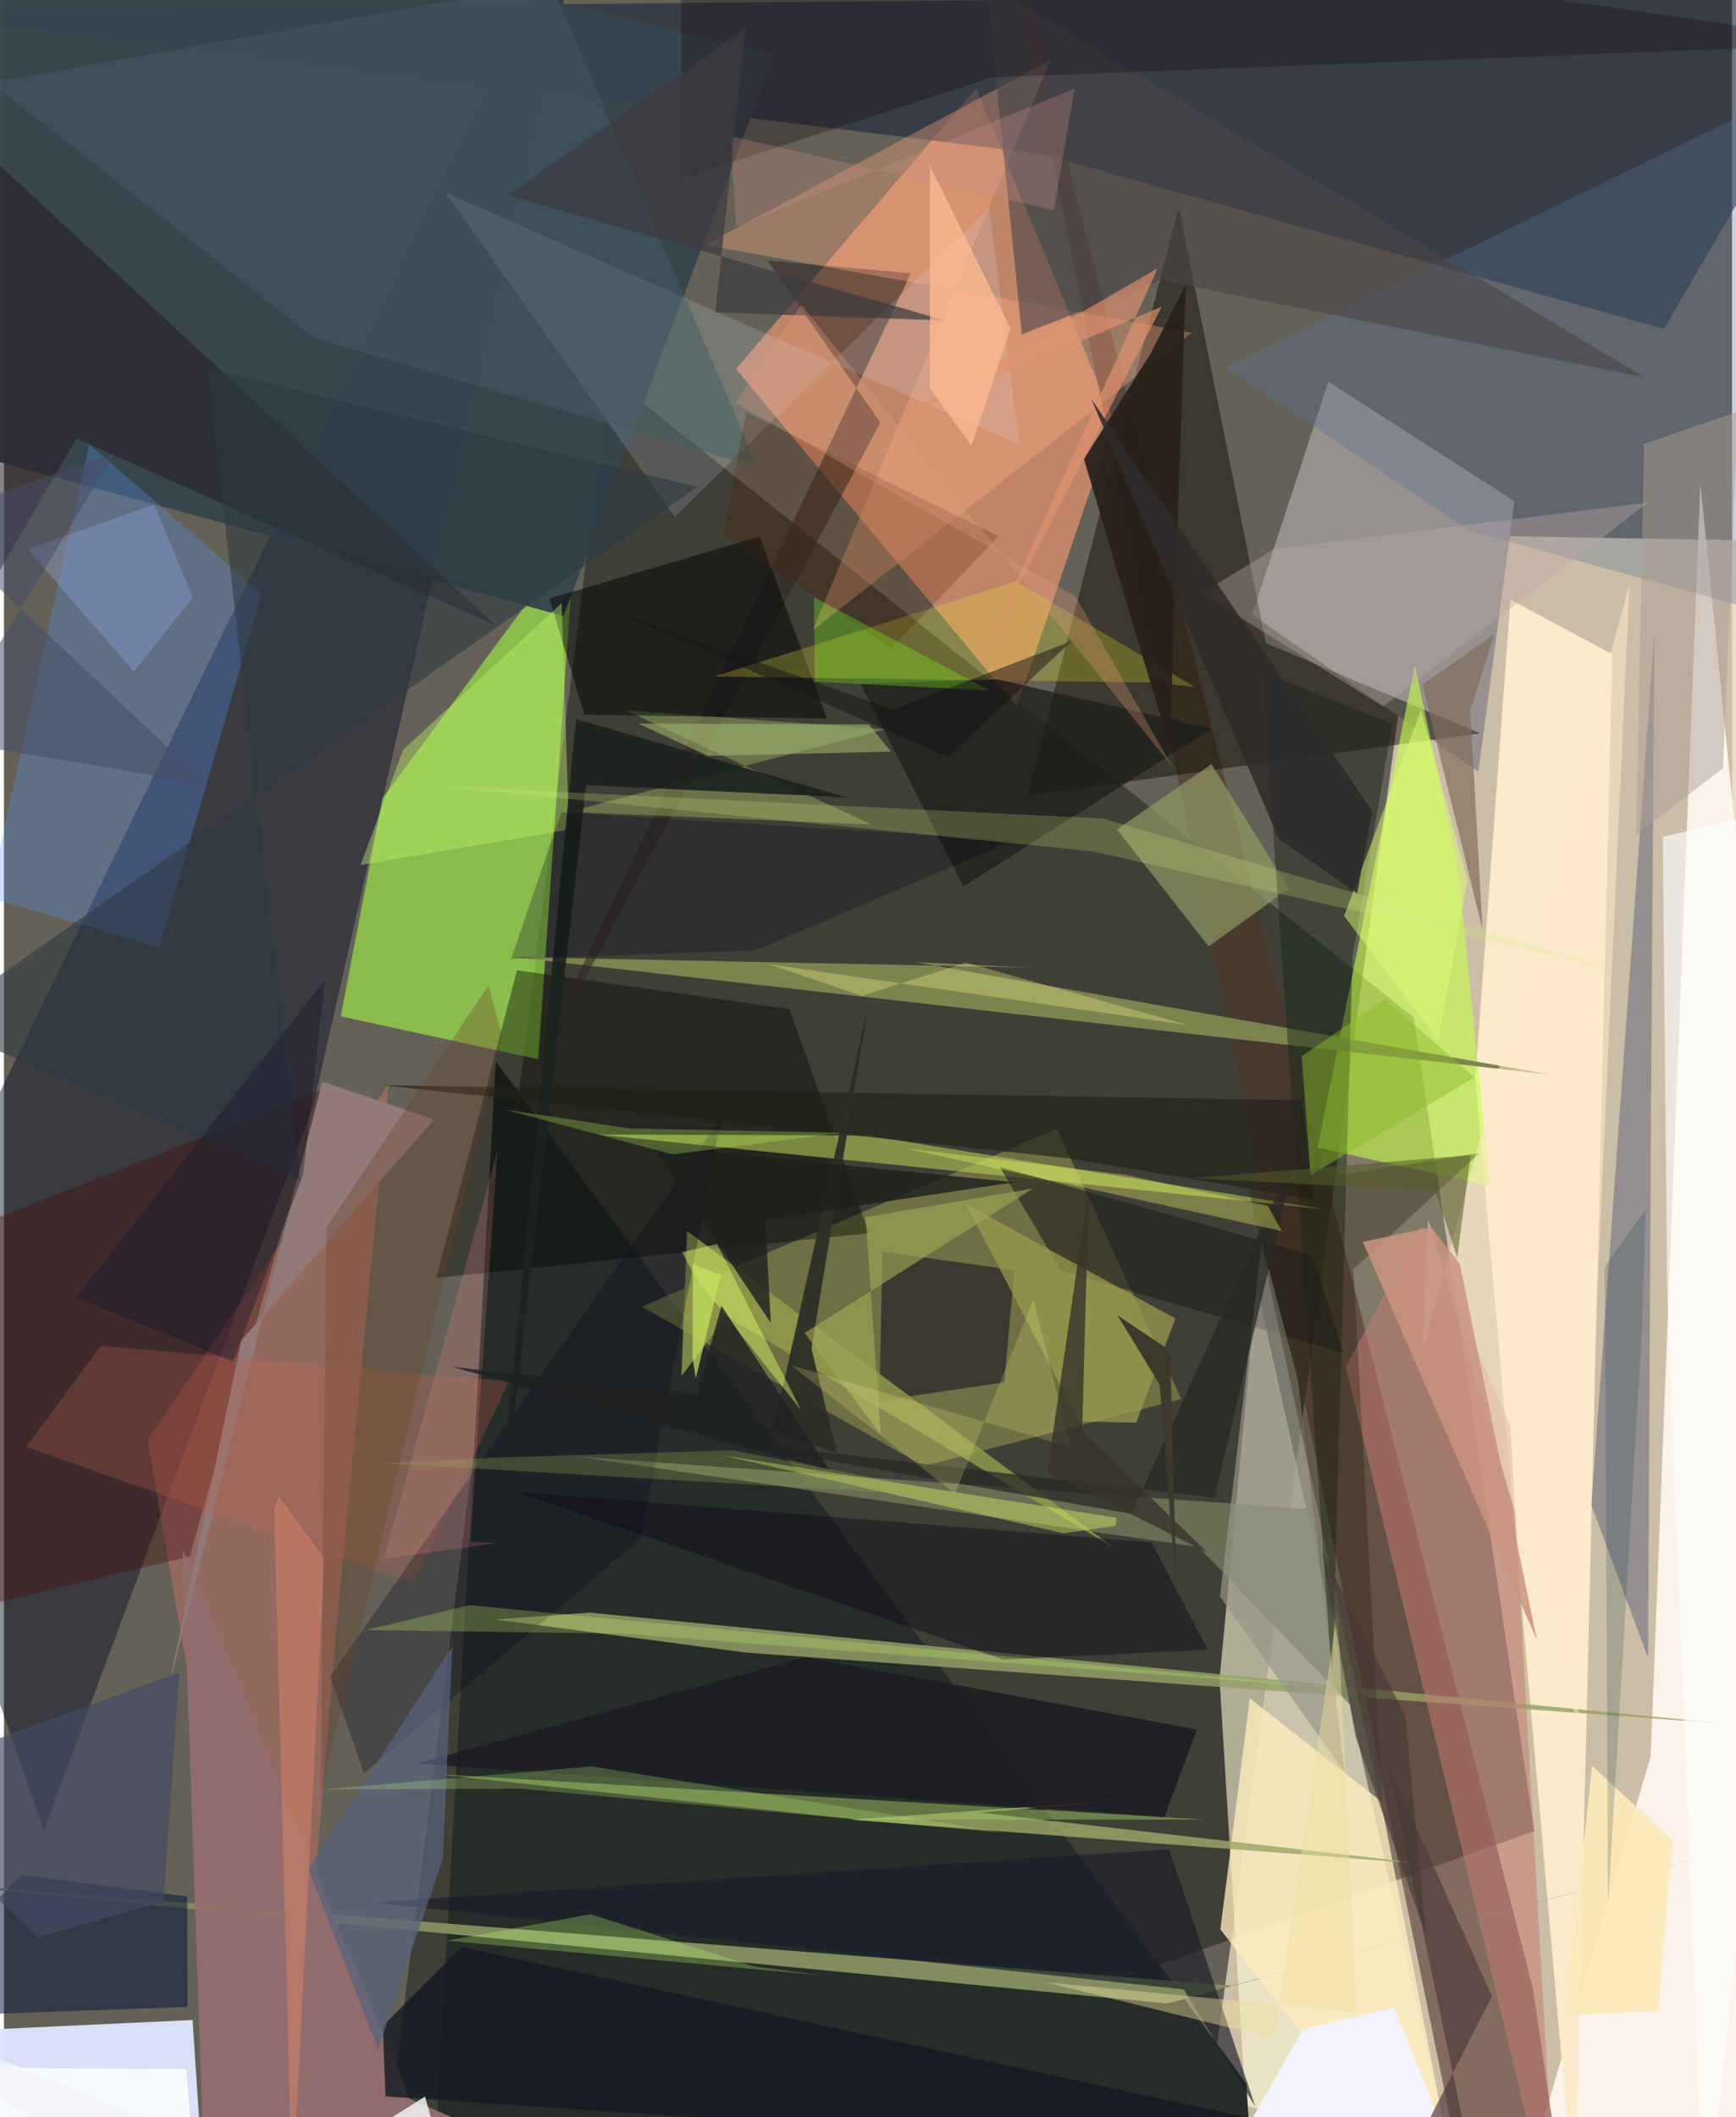<svg xmlns="http://www.w3.org/2000/svg" width="228" height="278" viewBox="0 0 836 1024"><path fill="#646157" d="M0 0h836v1024H0z"/><path fill="#e5d4b8" fill-opacity=".808" d="M863.757 261.732L836.456 1086l-252.945-72.653L686.408 258.6z"/><path fill="#000700" fill-opacity=".373" d="M740.311 885.648L682.06 492.162 292.812 182.031 178.978 1086z"/><path fill="#fffcda" fill-opacity=".584" d="M606.047 622.146l97.957 439.669-101.076-7.192-14.865-242.545z"/><path fill="#e2936f" fill-opacity=".725" d="M354.08 178.448l136.004 163.233 46.836-138.023-66.545-160.921z"/><path fill="#090f28" fill-opacity=".459" d="M-62 651.81L284.888-62 149.526 535.231 19.23 885.003z"/><path fill="#dde2f9" fill-opacity=".976" d="M-62 984.173l153.242-7.185L98.452 1086l-38.924-2.86z"/><path fill="#fbf6ee" fill-opacity=".933" d="M796.627 849.594L726.798 1086 898 999.893l-77.333-765.967z"/><path fill="#1f273b" fill-opacity=".627" d="M898-3.776L-62 5.053l563.669 69.38 301.32 84.649z"/><path fill="#272c28" d="M237.952 513.336L205.976 1086H606.37l-5.397-78.33z"/><path fill="#a8fe46" fill-opacity=".576" d="M276.143 260.433l-17.7 251.89-95.524-20.76 20.212-105.405z"/><path fill="#50332b" fill-opacity=".588" d="M751.586 1043.281l-11.803-80.872L478.85-62l225.163 1108.304z"/><path fill="#39454d" fill-opacity=".976" d="M1.309-62l371.378 88.104-101.983 271.834L-62 207.14z"/><path fill="#cbd457" fill-opacity=".333" d="M509.335 545.963l60.251 130.682-124.637 32.371-136.376-77.002z"/><path fill="#96908f" d="M713.273 373.2l-109.4-75.873 36.86-112.77 90.01 57.854z"/><path fill="#fcebcb" fill-opacity=".98" d="M728.797 290.014l49.278 26.437-18.176 751.84-48.097-546.682z"/><path fill="#0d0b00" fill-opacity=".475" d="M495.094 384.717l219.042-30.013-103.61-43.612L568.35 99.99z"/><path fill="#fd7b76" fill-opacity=".318" d="M136.044 1082.93l-66.57-386.455 116.6-172.19-25.482 265.873z"/><path fill="#c8ff49" fill-opacity=".592" d="M682.572 321.668l-47.105 233.35 83.402 18.51-15.062-150.7z"/><path fill="#5396fb" fill-opacity=".282" d="M-7.257 434.008L41.24 214.894l83.467 72.395-49.633 170.958z"/><path fill="#828c5f" d="M594.866 960.432L898 877.388l-335.31 91.641L-62 908.506z"/><path fill="#96a067" fill-opacity=".816" d="M283.28 779.956l548.808 53.66-472.862-34.282-121.665-16.055z"/><path fill="#000300" fill-opacity=".392" d="M418.42 596.45l-38.396-108.335-131.801-18.835-39.058 148.79z"/><path fill="#7c8450" fill-opacity=".996" d="M440.907 465.372l55.778 2.597-250.965-5.132 502.237 56.914z"/><path fill="#302525" fill-opacity=".545" d="M369.357 125.982l69.36 6.226-196.31 414.037L423.978 204.35z"/><path fill="#95a166" fill-opacity=".639" d="M582.784 457.734l38.843-27.951-37.472-60.181-45.732 31.566z"/><path fill="#1e2e62" fill-opacity=".318" d="M795.346 801.798l-27.378-73.858 30.465-422.406-1.49 209.79z"/><path fill="#c47c74" fill-opacity=".533" d="M751.365 1086L649.151 661.03l36.56-68.155 43.003 96.335z"/><path fill="#ffaa82" fill-opacity=".353" d="M339.176 118.517l167.111-89.48-115.072 275.814 183.509-143.942z"/><path fill="#747a5c" fill-opacity=".78" d="M662.447 836.354l-84.501-88.126-300.043-43.654 353.444 25.31z"/><path fill="#46120d" fill-opacity=".396" d="M-62 612.209l216.06-85.23-64.185 225.777L-62 789.058z"/><path fill="#feecc0" fill-opacity=".773" d="M666.097 871.118L707.99 1086 588.464 933.226l14.202-111.822z"/><path fill="#1c2818" fill-opacity=".482" d="M671.636 350.161l-62.987-24.965 33.895 488.093 9.824-350.393z"/><path fill="#aec568" fill-opacity=".38" d="M272.827 392.706l153.43-39.976-125.451-9.142 118.917 55.234z"/><path fill="#07001b" fill-opacity=".49" d="M423.52 677.444l60.382-8.853 4.92-54.286-63.885-8.862z"/><path fill="#9ca767" fill-opacity=".82" d="M409.477 880.147l280.705 21.61-218.334-25.104 81.933-6.855z"/><path fill="#051035" fill-opacity=".51" d="M88.849 970.68l-.263-53.418-79.838-10.395L-62 976.075z"/><path fill="#000505" fill-opacity=".502" d="M263.893 289.487l101.64-29.972 32.661 88.002-117.354-1.831z"/><path fill="#597097" fill-opacity=".322" d="M898 308.882l-188.935-52.121-118.359-79.09L898 27.739z"/><path fill="#f1ee37" fill-opacity=".251" d="M576.106 332.261l-18.933-2.069-213.545-3 145.888-45.947z"/><path fill="#b6ce57" fill-opacity=".58" d="M638.9 584.91l-221.068-35.719-130.712-.464 225.694 22.982z"/><path fill="#926d6d" fill-opacity=".996" d="M97.187 1060.408L86.527 749.26l109.769 265.97 164.03 70.77z"/><path fill="#a2c460" fill-opacity=".486" d="M208.066 858.028l204.895 22.052-117.751.101 285.924-.125z"/><path fill="#241d24" fill-opacity=".545" d="M-62 24.345l299.732 278.068L35.073 212.1-62 379.303z"/><path fill="#919d4c" fill-opacity=".812" d="M327.769 665.537l21.893-28.864 187.563 112.128L330.49 595.402z"/><path fill="#e3ebff" fill-opacity=".153" d="M476.692 100.428l14.555 114.647L213.619 93.212 324.547 249.99z"/><path fill="#1f1f1d" fill-opacity=".784" d="M464.164 428.765l-49.765-97.96 66.028-2.281 103.762 23.933z"/><path fill="#23201e" fill-opacity=".612" d="M633.115 607.119l14.914 47.295-136.706-39.811-29.555-50.257z"/><path fill="#9c9c50" fill-opacity=".718" d="M566.706 637.704l-18.898 50.398-27.734-.631-54.67-105.119z"/><path fill="#f3f4fd" fill-opacity=".965" d="M672.418 970.891l42.688 105.523-140.3-.42 53.477-94.386z"/><path fill="#494549" fill-opacity=".608" d="M492.43 161.68L475.23-7.84l318.447 190.373-234.163-47.043z"/><path fill="#ad9b93" fill-opacity=".482" d="M789.51 404.017l3.96-189.264 45.372-15.727-7.237 172.485z"/><path fill="#151922" fill-opacity=".808" d="M184.61 1013.962l-1.37-34 38.07-38.253 499.726 108.367z"/><path fill="#917a79" d="M153.985 523.058L79.713 815.81l35.138-167.447 93.212-106.914z"/><path fill="#202019" fill-opacity=".655" d="M182.936 524.893l444.947 7.23 5.547 47.963-117.585-19.759z"/><path fill="#979588" fill-opacity=".686" d="M588.276 772.14l20.225-171.592 17.471 67.025 22.569 189.766z"/><path fill="#be5f4e" fill-opacity=".271" d="M244.315 668.117l-46.075 97.952L10.7 699.786 46.863 650.9z"/><path fill="#1c1e28" fill-opacity=".659" d="M178.084 920.11l392.744 42.111 34.604 56.823-41.81-124.62z"/><path fill="#1c1d21" fill-opacity=".851" d="M387.822 801.566l-188.117 51.358 361.656 26.002 15.836-42.458z"/><path fill="#110e19" fill-opacity=".498" d="M555.203 746.009l-307.578-24.524 235.776 81.166 98.936-4.74z"/><path fill="#170d15" fill-opacity=".329" d="M327.73 86.44l149.92-48.995L898 21.146 327.661-62z"/><path fill="#231c0c" fill-opacity=".322" d="M652.798 613.942l14.28 263.125-64.716-301.806 111.622-17.6z"/><path fill="#090a20" fill-opacity=".294" d="M307.96 744.16l39.1-203.683-189.328 270.465 16.45 46.655z"/><path fill="#28201b" fill-opacity=".937" d="M522.473 222.046l41.492 139.62 7.766-223.83-17.183 33.412z"/><path fill="#fceabb" fill-opacity=".91" d="M768.26 854.066l38.947 36.026-6.934 82.56-44.847 2.177z"/><path fill="#415c63" fill-opacity=".478" d="M364.589 226.12L264.609-7.994-6.111 39.89l155.768 123.424z"/><path fill="#bcf16b" fill-opacity=".42" d="M172.572 418.342l100.798-17.099-3.577-109.54-76.746 71.051z"/><path fill="#2c2e25" fill-opacity=".929" d="M402.912 702.853l-12.274-50.624 27.933-168.074-46.508 207.717z"/><path fill="#826c5e" fill-opacity=".694" d="M686.218 331.092l29.06 118.473-5.924-106.2 11.74-36.638z"/><path fill="#523d3f" fill-opacity=".702" d="M663.285 1076.632L718.36 1086l-48.784-232.665 50.26 112.214z"/><path fill="#fff" fill-opacity=".627" d="M822.638 1086l-18.007-461.447-2.112-219.798L898 381.807z"/><path fill="#e7fc64" fill-opacity=".392" d="M347.405 703.852l165.278 37.754 25.056-3.636.54-3.865z"/><path fill="#ffeaca" fill-opacity=".549" d="M689.007 589.792l72.266 243.26 25.11-550.501-99.975 370.504z"/><path fill="#1e231f" fill-opacity=".933" d="M407.641 385.638l-125.997-5.859-51.269 448.913 46.373-480.951z"/><path fill="#a1a557" fill-opacity=".635" d="M416.802 588.681l80.925-13.796-110.405 69.827 36.85 49.21z"/><path fill="#58637c" fill-opacity=".71" d="M212.266 899.03l4.642-102.724-69.652 107.455 33.76 87.597z"/><path fill="#bcec78" fill-opacity=".259" d="M284.372 854.348l200.776 32.297-235.117-21.513-95.253.33z"/><path fill="#bea9a7" fill-opacity=".376" d="M667.2 341.708l128.202-98.667-180.797 22.428-35.208 21.48z"/><path fill="#2e3942" fill-opacity=".584" d="M98.413 178.198l237.092 57.267-370.244 259.178 177.818 75.671z"/><path fill="#272724" fill-opacity=".725" d="M585.592 724.308L336.53 695.437l208.897 36.77 79.994-175.32z"/><path fill="#501d00" fill-opacity=".231" d="M347.974 258.095l81.197 55.463 51.877-54.174-122.029-60.125z"/><path fill="#d48266" fill-opacity=".549" d="M139.496 1064.215l15.478-310.42-22.024-30.215-2.157 6.431z"/><path fill="#92a4de" fill-opacity=".365" d="M72.603 244.098L11.47 265.656l51.403 59.165 28.495-35.872z"/><path fill="#dfff68" fill-opacity=".435" d="M334.282 617.409l51.432 64.795-40.716-80.48-16.954 3.857z"/><path fill="#1d1f1c" fill-opacity=".804" d="M313.864 554.331l174.96 17.49-120.48 18.088 2.625 49.945z"/><path fill="#e19170" fill-opacity=".667" d="M560.088 148.3L430.82 203.474l127.294-73.691L471.65 320.86z"/><path fill="#ca947f" fill-opacity=".851" d="M741.61 793.332l-84.256-192.668 33.127-7.1 13.808 17.62z"/><path fill="#fffa91" fill-opacity=".188" d="M380.882 660.372l135.079 39.556-17.93-71.433-37.9 94.054z"/><path fill="#424a63" fill-opacity=".663" d="M-62 862.79l146.845-53.977-7.596 110.722-60.508 17.532z"/><path fill="#b8fd6d" fill-opacity=".286" d="M283.73 925.822l-69.342 12.81 182.318 16.896-34.052-4.504z"/><path fill="#38342b" fill-opacity=".812" d="M504.732 711.857l20.088-137.855-3.208 118.066L582.276 751z"/><path fill="#1a4048" fill-opacity=".208" d="M774.402 612.719l1.606 308.377 16.397-277.964 1.877-58.218z"/><path fill="#8cbd27" fill-opacity=".463" d="M627.79 510.862l40.355-27.517 43.342 37.768-79.372 47.253z"/><path fill="#6d3f23" fill-opacity=".318" d="M241.003 500.95l-6.622-24.279-78.403 117.02-2.794 274.276z"/><path fill="#edfb6a" fill-opacity=".341" d="M435.45 555.272l107.38 12.97 68.639 15.07 6.686 12.116z"/><path fill="#000416" fill-opacity=".263" d="M269.586 392.907l218.64 13.389-124.615 53.35-118.204 4.084z"/><path fill="#dfff74" fill-opacity=".49" d="M707.98 425.907l-14.054 77.226-45.613-60.098 37.247-99.787z"/><path fill="#fe9296" fill-opacity=".188" d="M239.091 746.244l-13.528-.476 13.164-189.085-54.981 197.32z"/><path fill="#7cf719" fill-opacity=".314" d="M391.871 289.005l.433 40.722 84.584 4.226-92.67-49.136z"/><path fill="#d7e980" fill-opacity=".227" d="M211.188 380.196l320.747 15.724 243.4 72.158-248.802-56.341z"/><path fill="#c78c84" fill-opacity=".31" d="M351.426 65.83l2.809 44.108 163.713-67.08-10.088 58.84z"/><path fill="#c0fb5d" fill-opacity=".275" d="M242.239 536.64l60.513 9.164 102.646 2.11-81.973 10.428z"/><path fill="#3d3b40" fill-opacity=".725" d="M455.416 155.03L243.783 94.41 358.87 13.337l-14.742 137.717z"/><path fill="#e29e7a" fill-opacity=".294" d="M518.362 288.384l-164.567-93.59 31.947-47.371 179.367 223.24z"/><path fill="#ffba91" fill-opacity=".757" d="M447.984 80.383l-.058 107.405 20.096 27.749 18.926-56.648z"/><path fill="#2e2a2a" fill-opacity=".859" d="M662.003 392.417L526.04 192.982l90.65 212.81 37.96 26.26z"/><path fill="#eddfa0" fill-opacity=".427" d="M654.586 973.379l-150.771-14.65 110.572 27.28 30.784-207.144z"/><path fill="#a6b66e" fill-opacity=".565" d="M418.415 350.357l10.718 13.148-88.537 2.094-33.788-15.649z"/><path fill="#141828" fill-opacity=".404" d="M144.738 568.16l10.521-94.089L34.893 627.488l75.853 31.069z"/><path fill="#3a392b" fill-opacity=".984" d="M559.125 669.728l-20.493-33.622 25.532 17.186 3.119 118.384z"/><path fill="#fffe8c" fill-opacity=".302" d="M465.295 465.557l-50.208 16.13-45.034-15.345 203.034 29.523z"/><path fill="#f9fcff" fill-opacity=".949" d="M27.183 1000.383L-62 998.853 95.332 1086l-7.203-85.31z"/><path fill="#cbf66d" fill-opacity=".263" d="M299.016 790.141l-123.81-1.755 50.01-12.02 415.919 39.784z"/><path fill="#1f2223" fill-opacity=".812" d="M216.808 661.117l118.454 12.964 11.84-42.493 52.469 79.687z"/><path fill="#181315" fill-opacity=".494" d="M516.583 310.02L430 343.25l-135.827-48.102 162.318 70.878z"/><path fill="#535d2b" fill-opacity=".553" d="M575.434 569.802l134.146-11.098-6.553 49.53-10.511-32.151z"/><path fill="#98ac58" fill-opacity=".294" d="M241.773 704.85l-58.807 2.825 287.131 16.64-117.559-22.873z"/><path fill="#463836" fill-opacity=".608" d="M688.133 936.604l-10.254-106.583-40.215-79.46 16.203 89.49z"/><path fill="#c8e462" fill-opacity=".706" d="M334.694 666.599l12.1-49.832-13.589-5.453-.068 45.529z"/><path fill="#f3f4f7" fill-opacity=".839" d="M203.696 1014.023L89.36 1086l-134.9-107.342L224.027 1086z"/><path fill="#464b66" fill-opacity=".518" d="M-37.99 250.969l136.2 128.395-128.651-21.556 84.035-138.547z"/></svg>